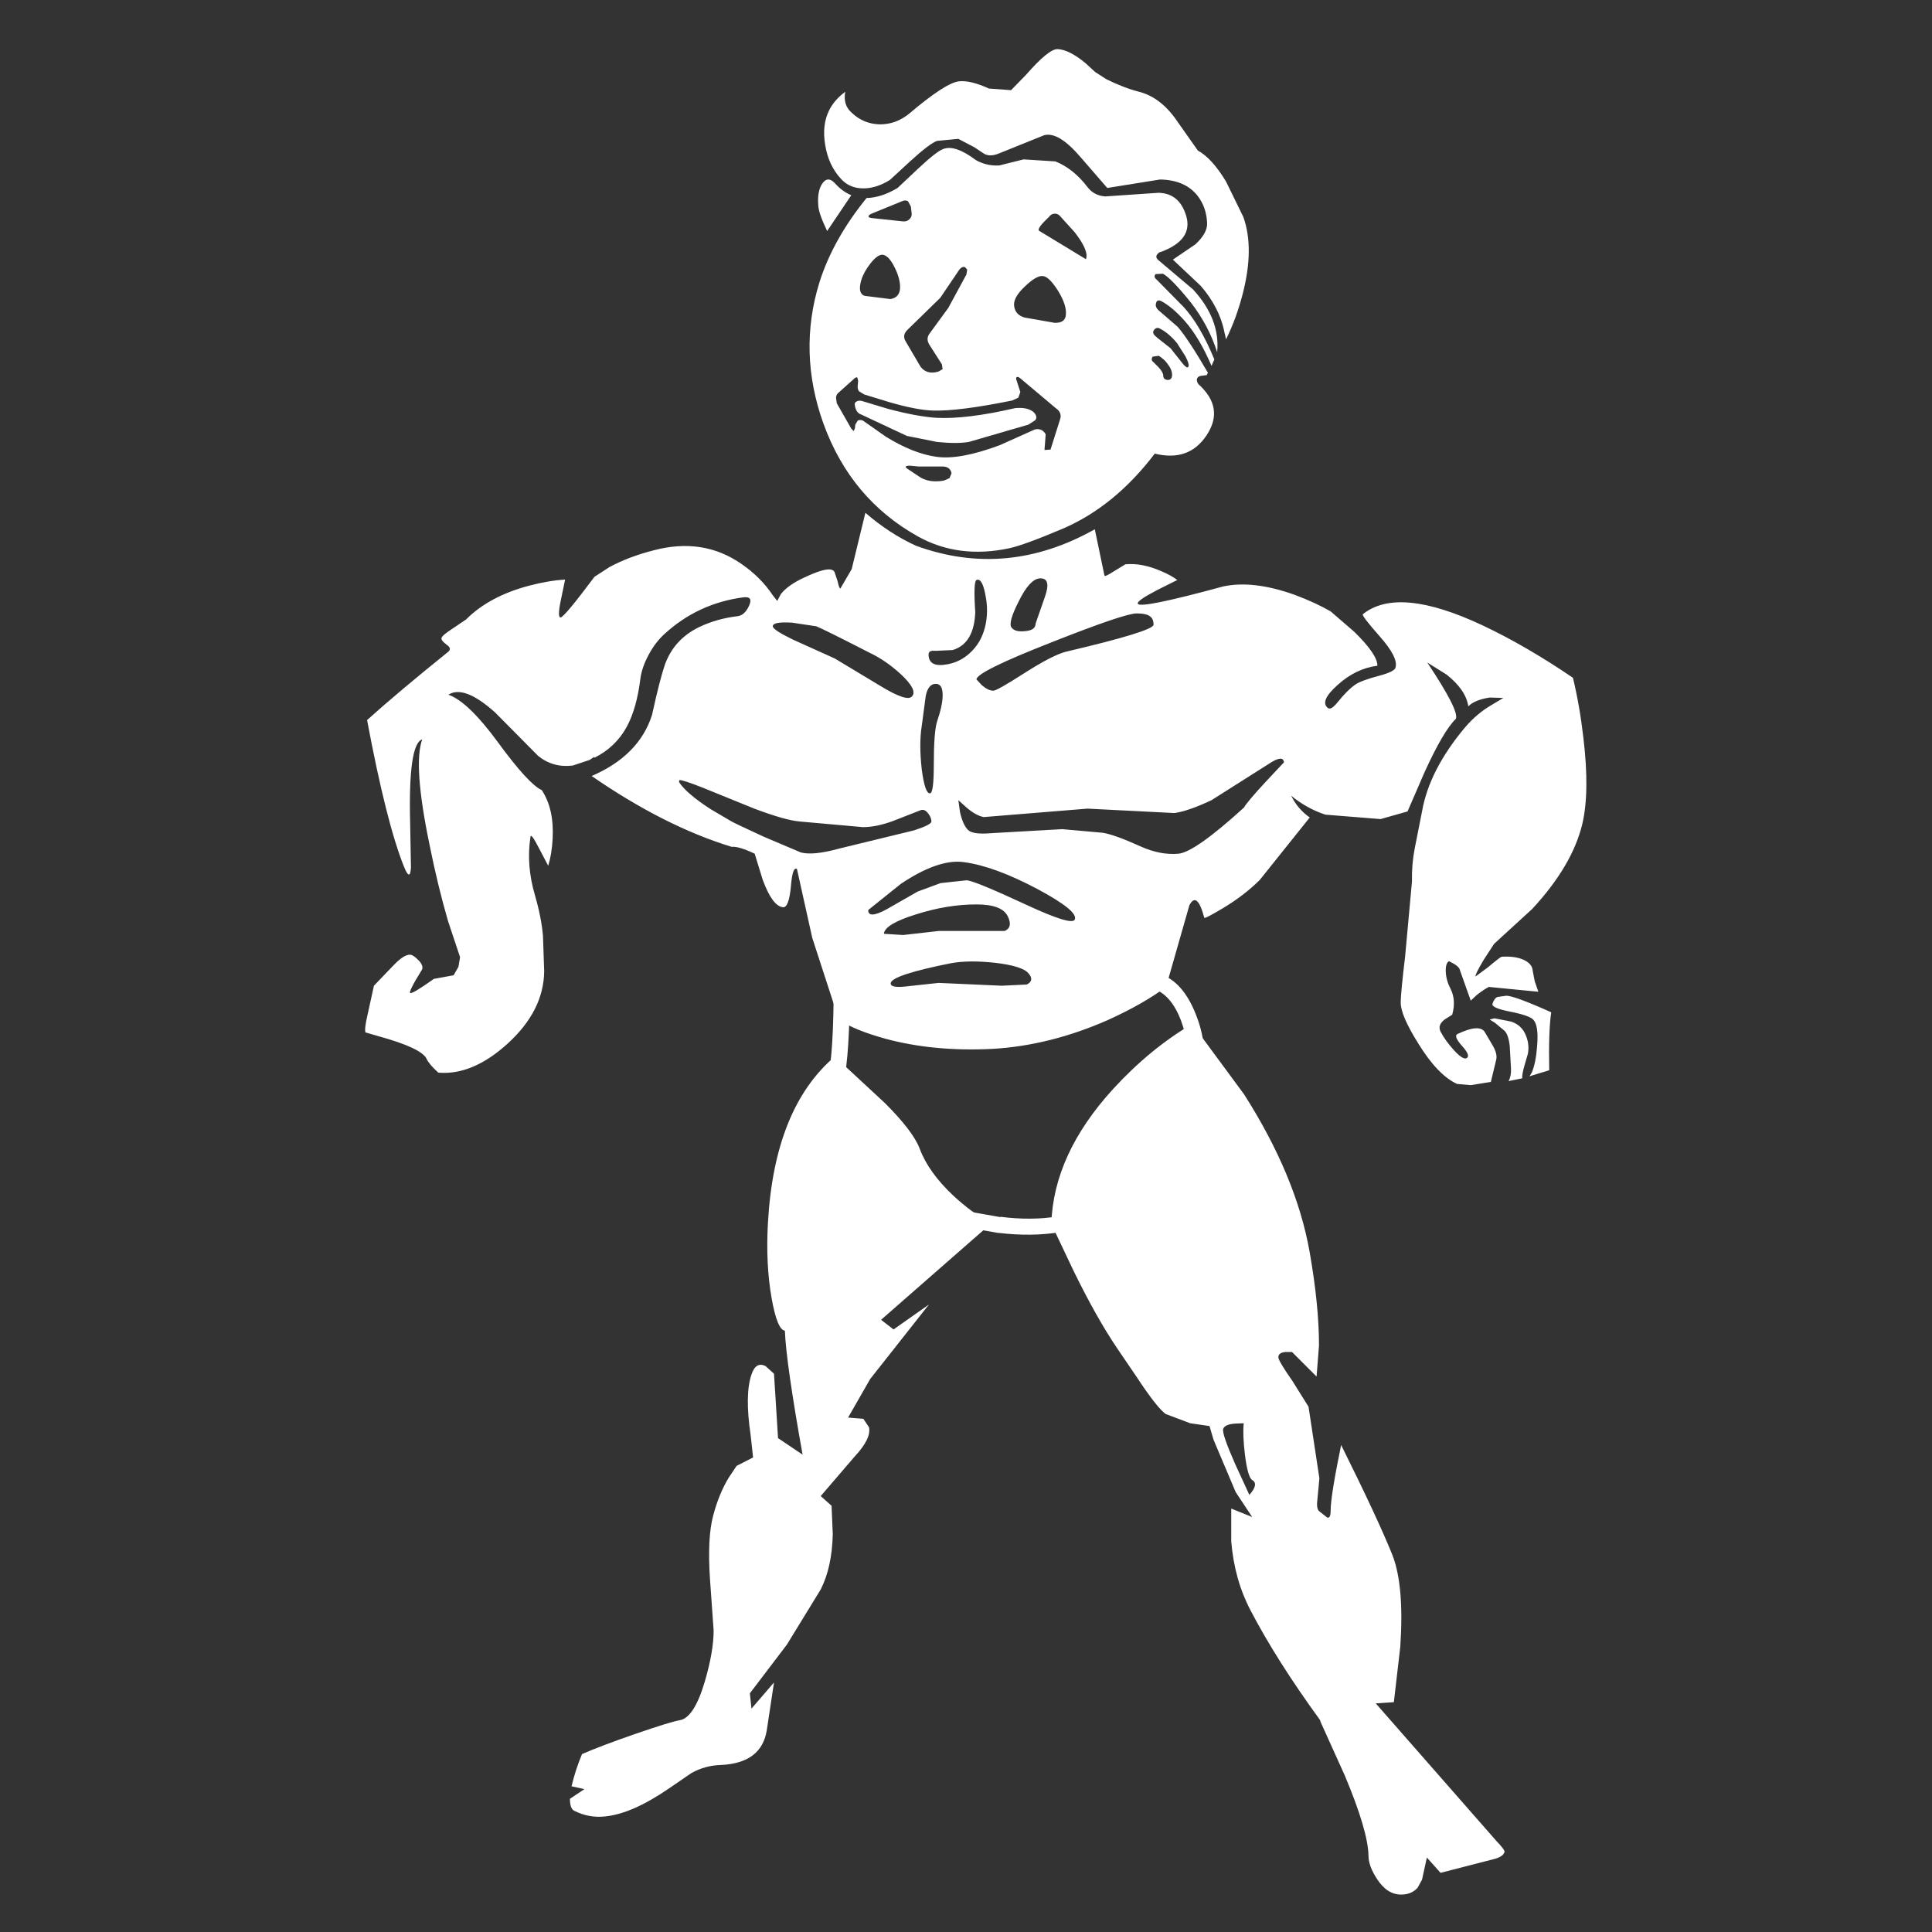 <?xml version="1.0" encoding="utf-8"?><svg id="Strength" image-rendering="auto" baseProfile="basic" version="1.1" x="0px" y="0px" width="240" height="240" xmlns="http://www.w3.org/2000/svg" xmlns:xlink="http://www.w3.org/1999/xlink"><rect width="100%" height="100%" fill="#333333" stroke="none"/><g id="Scene-1f1r1" overflow="visible"><path fill="#FFF" stroke="none" d="M109.95,137.05 L103.7,131.25 Q96.2,137.65 95.4,151.85 95.1,157 95.85,161.25 96.55,165.2 97.5,165.3 97.65,169.25 99.7,180.7 L96.65,178.65 96.15,170.65 95.1,169.7 Q93.9,169.1 93.35,170.75 92.5,173.25 93.25,178.3 L93.55,181.05 91.5,182.1 90.5,183.6 Q89.3,185.6 88.6,188.25 87.85,191 88.2,196.2 L88.65,202.55 Q88.65,205.15 87.55,208.9 86.2,213.45 84.4,213.7 83.25,213.9 78.9,215.4 74.7,216.85 72.3,217.9 71.45,219.95 71,221.9 L72.6,222.25 70.8,223.45 Q70.8,224.7 71.35,224.95 73.15,225.85 75.1,225.65 78.45,225.35 83.05,222.2 L85.9,220.25 Q87.6,219.3 89.6,219.25 94.6,219 95.25,214.95 L96.15,209 93.35,212.25 93.15,210.35 97.75,204.3 101.95,197.45 Q103.35,194.7 103.45,190.6 L103.3,187.05 101.95,185.85 106.2,180.9 Q108.25,178.7 107.95,177.3 L107.25,176.25 105.35,176.1 108.1,171.3 115.4,162.05 111,165.15 109.45,163.95 123.1,152 Q120.6,150.55 118.45,148.55 115.35,145.65 114.25,142.7 113.45,140.55 109.95,137.05 M103.75,22.8 Q102.85,21.8 102.15,22.8 101.5,23.75 101.65,25.55 101.7,26.5 102.75,28.7 L105.75,24.25 Q104.65,23.8 103.75,22.8 M131.1,20.05 L127.15,19.8 124.15,20.55 Q122.6,20.65 121.25,19.9 118.65,17.95 117.2,18.5 116.4,18.75 114.05,20.95 L111.5,23.35 Q109.5,24.55 107.65,24.6 103.5,29.7 101.8,35.05 99.1,43.75 102.3,52.65 105.7,62 114.05,66.65 119.1,69.45 125.4,68.1 127.25,67.7 132.2,65.6 138.55,62.8 143.45,56.35 147.7,57.4 149.9,54.05 152.15,50.65 148.85,47.7 148.4,46.95 149.1,46.7 L149.9,46.6 150.05,46.3 Q147.6,42.1 146.3,40.6 L144.1,38.7 Q143.45,38.2 143.6,37.7 143.7,37.15 144.25,37.4 145.65,38.15 147.2,39.9 149,41.95 150.5,45.45 L150.85,44.65 Q149.1,40.4 147.05,38.15 L143.7,34.75 Q143.25,34.4 143.55,34.05 L144.45,34 Q145.45,34.5 147.95,37.6 150.15,40.45 151.2,43.75 151.6,39.65 148.2,35.95 L144,32.4 Q143.45,32 143.75,31.6 144,31.3 144.2,31.3 148.25,29.8 147.35,26.8 146.5,24 143.9,23.95 L137.3,24.4 Q135.9,24.3 135.1,23.25 133.35,20.95 131.1,20.05 M133.5,28.85 Q135.3,31.15 134.9,32.2 L129.05,28.65 Q128.9,28.4 129.6,27.65 L130.35,26.9 Q130.55,26.6 130.95,26.55 131.3,26.5 131.6,26.75 L133.5,28.85 M129.6,34.3 Q130.35,34.4 131.45,36.15 132.55,37.95 132.4,39.15 132.3,40.15 131,40.1 L127.3,39.45 Q126.2,39.15 126,38.15 125.75,37.05 127.3,35.6 128.8,34.15 129.6,34.3 M126.5,49.4 L126.75,48.7 126.3,47.3 Q126.15,46.95 126.3,46.85 126.45,46.75 126.75,47 L131.15,50.7 Q131.95,51.25 131.7,52.05 L130.5,55.85 129.75,55.9 129.9,53.95 Q129.45,53.15 128.55,53.35 L124.2,55.3 Q119.25,57.15 116.35,56.75 113.45,56.35 110.05,54.25 L107.2,52.25 Q106.85,52.1 106.55,52.25 L106.25,52.75 106.2,53.2 106.05,53.55 105.75,53.25 103.95,50.1 103.85,49.4 Q103.9,48.95 104.2,48.75 L106.1,47.05 Q106.35,46.8 106.5,46.9 L106.6,47.3 106.55,47.9 Q106.5,48.3 106.7,48.6 L107.35,49 110.45,49.95 Q113.9,50.95 115.9,51 119.1,51.1 125.75,49.75 L126.5,49.4 M143.65,41.85 Q143.05,41.4 143.35,41 143.65,40.6 144.05,40.8 145.15,41.35 146.2,42.6 L147.25,44.25 Q147.75,45.2 147.65,45.5 147.5,45.95 146.75,44.95 L145.4,43.25 143.75,41.95 143.65,41.85 M144.5,46.65 Q144.5,46.25 143.9,45.6 L143.3,45 Q142.9,44.7 143.2,44.3 L143.95,44.2 Q144.65,44.65 145,45.15 145.6,45.9 145.6,46.55 145.6,47.2 145.05,47.2 144.5,47.15 144.5,46.65 M112.05,25 Q112.45,24.8 112.8,25 L113.15,25.65 113.25,26.5 Q113.3,26.95 112.95,27.25 112.65,27.55 112.15,27.5 L108.4,27.1 Q107.9,27.05 107.9,26.9 107.85,26.75 108.25,26.55 L112.05,25 M119,33.75 Q119.45,33 119.9,33.2 L120.15,33.5 120.05,34.1 117.8,38.25 115.5,41.4 Q114.95,42.1 115.5,42.9 L117,45.25 117.1,45.85 116.6,46.15 Q115.15,46.6 114.35,45.55 L112.5,42.4 Q112.05,41.65 112.7,41 L116.8,37 119,33.75 M106.85,35.45 Q107,34.25 108,32.9 109,31.55 109.7,31.65 110.45,31.8 111.15,33.25 111.9,34.75 111.8,35.95 111.65,37 110.6,37.15 L107.4,36.75 Q106.7,36.5 106.85,35.45 M114.4,59.35 L112.9,58.35 Q112.05,57.85 113.05,57.85 L114.1,57.95 117.05,57.95 Q118.05,57.95 118.2,58.8 L117.95,59.4 117.25,59.7 Q115.6,60 114.4,59.35 M112.65,54.15 L116.4,54.9 Q118.85,55.15 120.35,54.9 L127.75,52.75 128.6,52.2 Q128.95,51.75 128.4,51.2 127.65,50.55 126.1,50.7 120.05,52.1 116.3,51.9 113.95,51.75 110.35,50.8 L107.2,49.85 Q106.75,49.7 106.45,49.85 106.1,50 106.2,50.4 106.35,51.3 107,51.5 L112.65,54.15 M148.8,18.7 L146.3,15.15 Q144.25,12.1 141.5,11.4 139.7,10.95 137.45,9.85 L136.05,8.95 134.85,7.85 Q132.8,6.15 131.35,6.1 130.25,6.1 127.45,9.3 L125.6,11.2 122.85,11 Q120.55,9.95 119.15,10.1 117.5,10.25 112.9,14.15 111.3,15.45 109.3,15.45 107.25,15.4 105.8,14 104.7,13.05 105,11.4 103.65,12.4 103,13.7 102.1,15.5 102.5,17.95 102.9,20.55 104.5,22.25 105.6,23.45 107.4,23.4 108.95,23.35 110.55,22.35 L113.05,20.05 Q115.45,17.85 116.4,17.5 L119.05,17.25 121.05,18.3 122.25,19.1 Q122.95,19.5 124,19.1 L129.7,16.8 Q131.5,16.3 134.3,19.6 L137.55,23.35 144.1,22.3 Q147.2,22.35 148.75,24.3 149.85,25.7 149.95,27.65 150.05,28.9 148.5,30.35 L145.7,32.25 149.15,35.5 Q151.55,38.25 152.15,41.5 L152.15,41.45 152.3,42.15 Q153.55,39.65 154.35,36.6 155.85,30.85 154.45,26.95 L152.3,22.55 Q150.55,19.65 148.8,18.7 M163.55,171 L163.85,167.15 Q163.85,162.15 162.7,155.6 161.05,146.15 154.55,135.95 L148.1,127.2 Q142.9,130.25 138.3,135.25 130.85,143.4 130.6,152.05 L133.45,158.05 Q136.25,163.75 138.75,167.45 L141.2,171.05 Q143.7,174.85 144.8,175.65 L147.85,176.8 150.25,177.15 150.75,178.85 153.5,185.35 155.55,188.45 152.95,187.4 152.95,191.5 Q153.35,196.25 155.35,200.05 158.55,206.2 164,213.7 L164,213.8 167.05,220.55 Q169.95,227.45 170,230.55 170,231.8 171.05,233.4 172.3,235.35 174.05,235.35 175.35,235.35 176.1,234.5 L176.65,233.5 177.25,230.75 178.95,232.65 185.75,230.9 Q186.75,230.6 186.9,230.05 186.95,229.8 185.85,228.65 L170.9,211.6 173.15,211.45 173.95,204.55 Q174.45,197.05 173,193.25 171.25,188.85 166.6,179.5 165.3,185.85 165.3,187.6 165.3,188.7 164.85,188.5 L163.9,187.75 Q163.5,187.45 163.65,186.3 L163.9,183.65 162.55,174.75 160.55,171.55 Q158.8,169.05 158.8,168.6 158.8,168.05 159.65,167.95 L160.5,167.95 163.55,171 M153.35,176.85 L154.5,176.8 Q154.35,178.25 154.65,180.7 155,183.5 155.55,183.85 156.4,184.35 155.2,185.7 L153.45,181.9 Q151.75,178.05 151.95,177.5 152.15,176.95 153.35,176.85 M189.6,128.75 Q189.1,127.35 187.7,126.9 L185.65,126.5 185.05,126.65 185.7,127.05 186.9,128.05 Q187.4,128.55 187.55,130 L187.7,132.75 Q187.75,133.65 187.4,134.3 L189.1,133.95 Q189.05,133.5 189.35,132.45 L189.8,130.9 Q190,129.8 189.6,128.75 M192.45,132.95 Q192.35,128.05 192.7,125.75 187.9,123.6 187.05,123.7 L186,123.85 Q185.6,124.05 185.4,124.7 185.25,125.2 187.5,125.65 190.05,126.15 190.5,126.7 191.15,127.45 190.95,129.9 190.8,132 190.3,133.2 L190,133.7 192.45,132.95 M177.3,82.3 L179.7,83.8 Q182.1,85.7 182.4,87.75 183.15,86.95 185.05,86.65 L186.75,86.7 185.25,87.6 Q183.45,88.65 182,90.35 177.55,95.65 176.65,100.8 L175.75,105.35 Q175.35,107.4 175.4,109.5 L174.55,118.8 Q174,123.4 174,124.55 174,126.15 176.2,129.65 178.6,133.55 181,134.65 L182.7,134.8 185.2,134.4 185.85,131.7 Q186.05,131 185.5,130 L184.5,128.3 Q183.9,127.1 181.05,128.45 180.55,128.7 181.55,129.85 182.6,131 182.3,131.35 181.9,131.85 180.65,130.5 179.55,129.3 178.95,128.15 178.55,127.35 179.45,126.65 L180.4,126.05 Q180.9,124.25 180.2,122.85 179.65,121.8 179.6,120.75 179.55,119.65 180,119.4 L180.65,119.75 Q181.3,120.15 181.35,120.5 L182.7,124.3 183.45,123.6 Q184.35,122.9 184.95,122.6 L191.1,123.2 190.65,121.9 190.4,120.6 Q190.35,119.7 189.2,119.2 188.15,118.75 186.55,118.85 186.4,118.85 184.85,120.15 L183.3,121.3 Q183.2,121.1 184.3,119.25 L185.6,117.25 190.35,112.9 Q195.3,107.55 196.55,102.4 197.5,98.45 196.7,91.7 196.25,87.75 195.4,84.2 189.6,80.25 184.2,77.7 173.7,72.75 169.3,76.3 169.1,76.45 171.35,79 173.75,81.7 173.35,82.95 173.2,83.45 171.3,83.95 169.05,84.55 168.35,85.05 167.4,85.7 166.15,87.25 165.35,88.25 164.95,87.95 163.9,87.1 166.15,85.1 168.4,83.05 171.1,82.7 171.15,81.35 168.25,78.5 L165.3,75.95 Q163.4,74.85 160.85,73.9 155.7,72.05 151.95,72.85 141.65,75.65 141.35,75 141.15,74.65 143.75,73.3 L146.25,72.05 Q145.45,71.45 144.25,70.95 141.85,69.9 139.8,70.1 L138.4,70.95 Q137.25,71.7 137.2,71.5 L136,65.75 Q125.05,71.9 113.8,67.8 110.5,66.3 107.5,63.7 L105.8,70.7 104.4,73.1 Q104.25,73.15 104.05,72.2 L103.7,71.15 Q103.65,70.85 103.2,70.75 102.35,70.6 100,71.7 97.9,72.65 97,73.8 L96.55,74.65 96,73.95 Q94.5,71.7 92.1,70.05 87.35,66.75 81.25,68.35 78.1,69.15 75.7,70.45 L73.85,71.65 Q70.15,76.6 69.65,76.7 69.2,76.75 69.7,74.4 L70.2,72 Q68.25,72.1 65.75,72.75 60.8,74.05 57.9,76.95 L56.2,78.1 Q54.95,78.9 54.85,79.25 54.75,79.55 55.5,80.1 56.15,80.55 55.7,80.95 49.25,86.15 45.6,89.45 48,102.25 50.2,107.7 50.95,109.55 51.05,107.75 L50.95,102.25 Q50.7,92.4 52.45,91.85 51.3,95 53.35,104.9 54.35,109.9 55.65,114.4 L57.15,118.9 56.95,120.1 56.35,121.15 53.9,121.6 Q51.15,123.55 50.95,123.35 50.8,123.25 51.55,121.9 L52.45,120.4 Q52.6,119.85 51.9,119.2 51.3,118.6 50.95,118.6 50.2,118.55 48.9,119.9 L46.45,122.45 45.65,126.1 Q45.25,127.8 45.4,128.25 L46.95,128.7 Q52.4,130.2 53,131.55 53.3,132.2 54.45,133.25 58.7,133.6 63.05,129.65 67.55,125.55 67.6,120.65 L67.45,116.25 Q67.25,113.95 66.45,111.2 65.35,107.45 65.9,103.95 65.95,103.4 67,105.45 L68.1,107.55 Q68.55,106.1 68.65,104.2 68.85,100.5 67.3,98.15 65.65,97.4 61.85,92.2 58.15,87.15 55.7,86.3 57.65,85.05 61.5,88.5 L66.85,93.9 Q68.7,95.4 71.15,95.1 L73.25,94.4 73.85,94 73.8,94.15 Q76.45,92.85 77.85,90.3 79.1,88 79.55,84.3 79.75,82.85 80.6,81.3 81.4,79.8 82.55,78.75 86.7,74.95 92.35,74.2 93.6,74.05 93.05,75.25 92.5,76.45 91.6,76.55 89.05,76.85 86.85,77.9 83.75,79.4 82.6,82.55 81.95,84.45 81,88.8 79.4,93.85 73.5,96.4 82.55,102.65 90.9,105.2 91.75,105.1 93.75,106.05 L94.75,109.3 Q95.95,112.55 97.25,112.7 98,112.8 98.25,110.1 98.45,107.6 99,107.95 L100.9,116.5 104.2,126.65 Q106.05,127.95 110.05,129.05 116,130.65 123.2,130.3 130.4,129.9 137.65,126.7 142.05,124.7 144.85,122.6 L147.75,112.45 Q148.7,110.65 149.6,114 149.6,114.2 151.95,112.8 154.6,111.2 156.5,109.3 L162.7,101.55 Q161.2,100.5 160.4,98.85 162.35,100.45 164.65,101.2 L171.5,101.75 174.85,100.8 176.95,95.95 Q179.3,90.8 180.85,89.3 181.3,88.3 177.3,82.3 M84.4,96.9 Q84.9,96.9 87.3,97.85 L93.7,100.45 Q97.55,101.9 99.35,102.05 L107.2,102.75 Q108.85,102.75 110.9,102 L114.35,100.65 Q114.85,100.45 115.3,101.05 115.7,101.55 115.7,102.05 115.7,102.45 113.55,103.15 L104.3,105.4 Q101.05,106.3 99.5,105.9 L94.9,103.95 Q91.2,102.25 90.8,102 L88.25,100.5 Q85.25,98.55 84.35,97.15 L84.4,96.9 M98.6,79.5 Q96,78.25 96,77.8 96,77.2 98.4,77.35 L101.4,77.8 Q102.3,78.15 108.05,81.1 110.05,82.05 111.9,83.75 114,85.7 113.3,86.5 112.7,87.25 109.35,85.2 L103.7,81.8 98.6,79.5 M115.35,81.3 Q115.35,80.75 116.2,80.85 L118.35,80.75 Q121,79.95 121.15,76.05 120.9,72.25 121.3,72.05 122,71.75 122.4,73.85 122.85,76 122.35,77.95 121.85,79.9 120.45,81.15 119.3,82.2 117.8,82.5 115.35,83 115.35,81.3 M115,86.45 Q115.3,84.95 116.25,84.95 117.1,84.95 117.1,86.35 117.1,87.6 116.4,89.65 116,90.95 116,95 116,98.45 115.55,98.55 114.9,98.65 114.5,95.55 114.15,92.4 114.5,90.2 L115,86.45 M129.15,71.85 Q130.65,71.75 129.8,74.15 L128.65,77.45 Q128.65,78.3 127.35,78.4 126.1,78.55 125.65,77.95 125.2,77.35 126.55,74.7 127.9,71.95 129.15,71.85 M130.6,79.8 Q139.7,76.2 141.2,76.2 142.45,76.2 142.9,76.6 143.3,76.9 143.3,77.6 143.3,78.4 132.45,80.95 130.8,81.35 127.2,83.65 123.85,85.8 123.4,85.8 122.75,85.8 121.95,85.1 L121.3,84.4 Q121.3,83.45 130.6,79.8 M159.5,94.7 L157.2,97.15 Q154.85,99.7 154.55,100.3 148.45,105.85 146.4,106.05 144.15,106.25 141.7,105.15 138.5,103.7 137,103.45 L131.95,103 123.15,103.5 Q120.85,103.7 120.25,103.1 119.6,102.45 119.25,100.85 L119.05,99.4 120.05,100.3 Q121.2,101.3 122.2,101.5 L135.1,100.45 145.9,101 Q147.65,100.75 150.5,99.4 L157.6,94.9 Q159.4,93.7 159.5,94.7 M125.2,113.85 Q125.85,115.2 124.8,115.65 L116.6,115.65 112.2,116.15 109.8,116 Q109.9,114.8 113.75,113.6 117.65,112.35 121.3,112.35 124.5,112.35 125.2,113.85 M127.75,120.9 Q128.55,121.8 127.55,122.3 L124.45,122.45 116.6,122.1 112.45,122.55 Q110.55,122.75 110.65,122.1 110.9,121.1 118.15,119.65 120.4,119.25 123.6,119.6 127,120 127.75,120.9 M133.5,114.25 Q133.1,115 127.5,112.4 121.15,109.45 120.1,109.35 L116.85,109.7 114,110.75 110.15,112.95 Q107.85,114.2 107.85,113.05 L111.9,109.8 Q116.6,106.65 119.75,107.1 123.5,107.6 128.8,110.4 134.05,113.2 133.5,114.25Z"/><path fill="#FFF" stroke="none" d="M119.75,151.4 Q119.65,151.8 119.9,152.15 120.1,152.45 120.55,152.55 L123.95,153.15 124,153.15 Q128.25,153.65 131.75,153.05 132.15,152.95 132.4,152.65 L132.55,151.9 Q132.45,151.45 132.15,151.25 L131.4,151.1 Q128.15,151.65 124.25,151.15 L124.3,151.2 120.9,150.6 Q120.45,150.5 120.15,150.75 119.8,150.95 119.75,151.4 M103.75,119.65 Q103.45,119.95 103.45,120.4 L103.55,124.5 Q103.45,132 102.7,134.55 102.6,134.95 102.8,135.35 L103.35,135.8 104.15,135.75 104.6,135.15 Q105.45,132.45 105.55,124.5 L105.45,120.35 105.15,119.65 Q104.85,119.35 104.45,119.35 104,119.35 103.75,119.65 M144.05,121 L143.3,121.05 142.8,121.65 Q142.65,122.05 142.85,122.4 143.05,122.75 143.45,122.9 145.5,123.65 146.7,126.75 147.3,128.4 147.5,129.9 L147.9,130.55 148.65,130.75 149.3,130.4 149.5,129.65 Q149.3,127.9 148.55,126 146.9,121.85 144.05,121Z"/></g></svg>